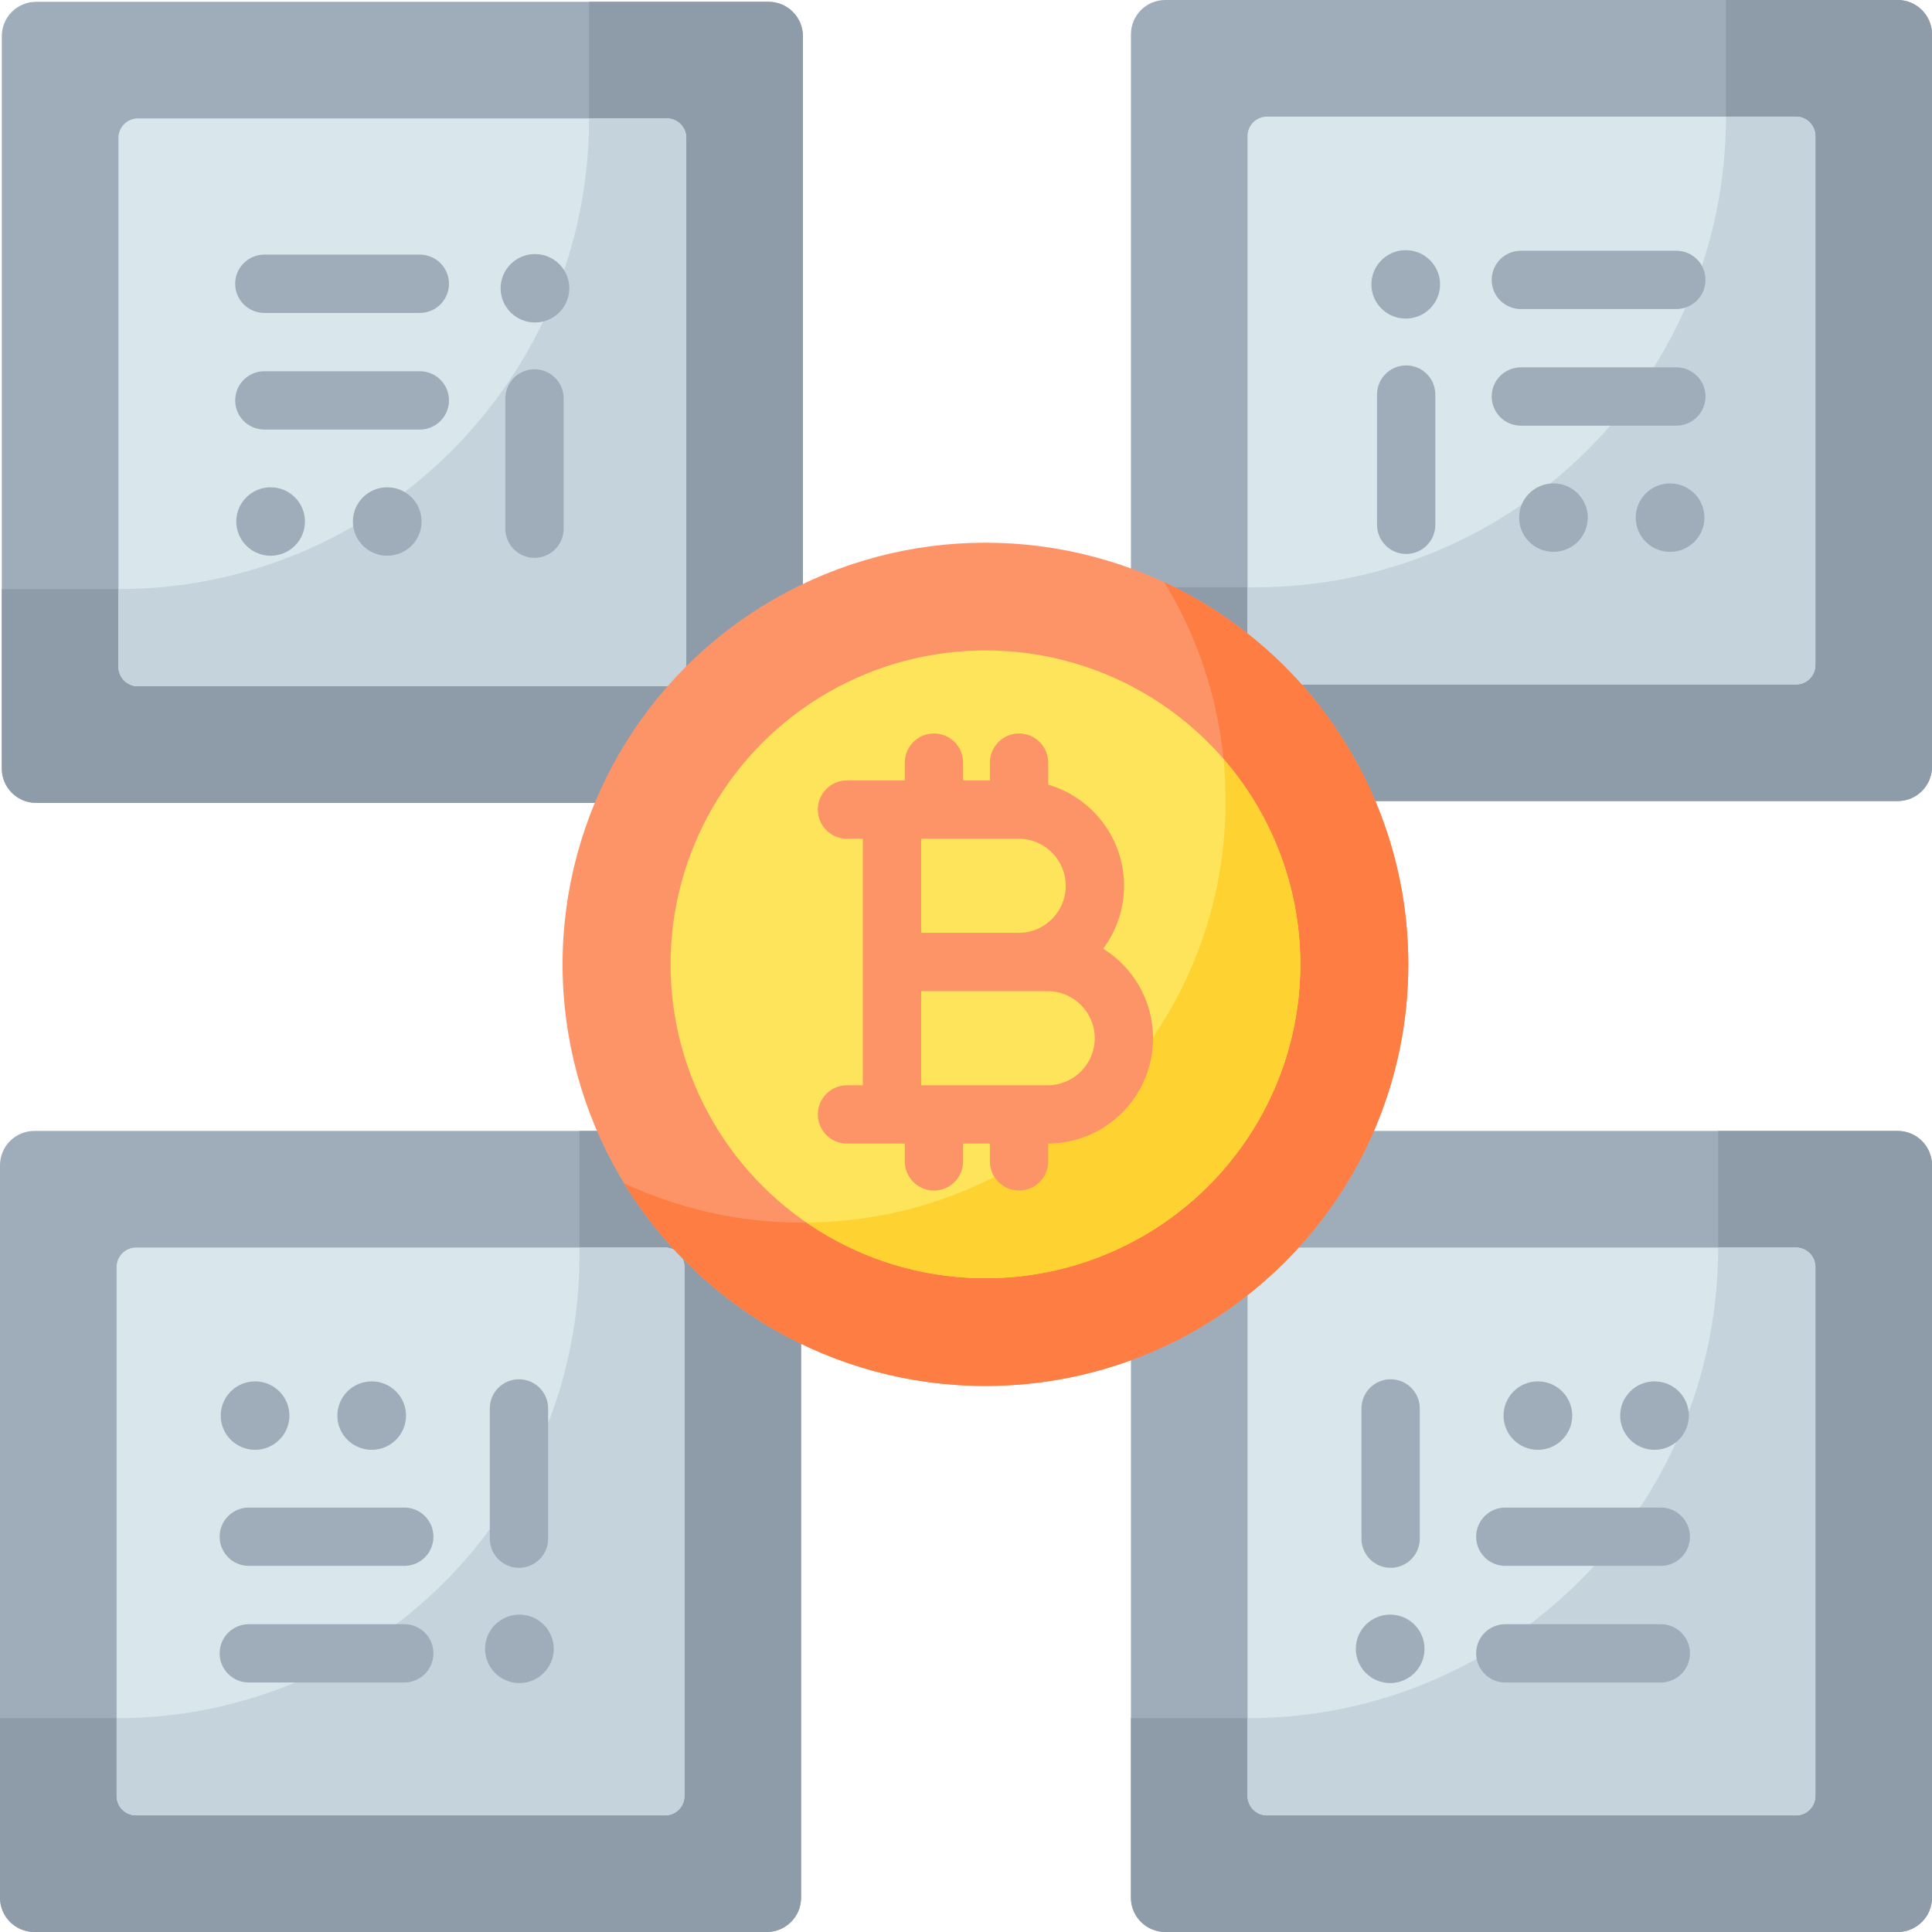 <svg id="Capa_1" enable-background="new 0 0 512 512" height="512" viewBox="0 0 512 512" width="512" xmlns="http://www.w3.org/2000/svg"><g><path d="m203.671 212.771h-194.091c-5.026 0-9.101-4.075-9.101-9.101v-194.09c0-5.026 4.075-9.101 9.101-9.101h194.091c5.026 0 9.101 4.075 9.101 9.101v194.091c-.001 5.026-4.075 9.1-9.101 9.1z" fill="#9facba"/><path d="m203.671.479h-47.559v146.531c0 5.026-4.074 9.101-9.101 9.101h-146.532v47.559c0 5.026 4.074 9.101 9.101 9.101h194.091c5.026 0 9.101-4.075 9.101-9.101v-194.09c-.001-5.026-4.075-9.101-9.101-9.101z" fill="#8d9ca8"/><path d="m31.385 176.715v-140.18c0-2.845 2.306-5.151 5.151-5.151h140.18c2.845 0 5.151 2.306 5.151 5.151v140.18c0 2.845-2.306 5.151-5.151 5.151h-140.18c-2.845 0-5.151-2.306-5.151-5.151z" fill="#d9e7ec"/><path d="m176.715 31.384h-20.604v.001c0 68.885-55.842 124.726-124.726 124.726v20.604c0 2.845 2.306 5.151 5.151 5.151h140.18c2.845 0 5.151-2.306 5.151-5.151v-140.18c-.001-2.845-2.307-5.151-5.152-5.151z" fill="#c5d3dd"/><path d="m502.899 212.292h-194.09c-5.026 0-9.101-4.075-9.101-9.101v-194.09c0-5.026 4.075-9.101 9.101-9.101h194.091c5.025 0 9.1 4.075 9.1 9.101v194.091c0 5.026-4.075 9.1-9.101 9.1z" fill="#9facba"/><path d="m502.899 0h-45.499v146.531c0 5.026-4.074 9.101-9.101 9.101h-148.591v47.559c0 5.026 4.075 9.101 9.101 9.101h194.091c5.026 0 9.101-4.075 9.101-9.101v-194.09c-.001-5.027-4.075-9.101-9.102-9.101z" fill="#8d9ca8"/><path d="m330.613 176.236v-140.18c0-2.845 2.306-5.151 5.151-5.151h140.18c2.845 0 5.151 2.306 5.151 5.151v140.18c0 2.845-2.306 5.151-5.151 5.151h-140.18c-2.844 0-5.151-2.306-5.151-5.151z" fill="#d9e7ec"/><path d="m475.944 30.905h-18.544c0 68.885-55.842 124.727-124.727 124.727h-2.06v20.604c0 2.845 2.306 5.151 5.151 5.151h140.18c2.845 0 5.151-2.306 5.151-5.151v-140.18c0-2.845-2.306-5.151-5.151-5.151z" fill="#c5d3dd"/><path d="m502.899 512h-194.09c-5.026 0-9.101-4.075-9.101-9.101v-194.09c0-5.026 4.075-9.101 9.101-9.101h194.091c5.026 0 9.101 4.075 9.101 9.101v194.091c-.001 5.025-4.076 9.1-9.102 9.1z" fill="#9facba"/><path d="m502.899 299.708h-47.559v146.531c0 5.026-4.074 9.101-9.101 9.101h-146.531v47.559c0 5.026 4.075 9.101 9.101 9.101h194.091c5.026 0 9.101-4.074 9.101-9.101v-194.09c-.001-5.027-4.075-9.101-9.102-9.101z" fill="#8d9ca8"/><path d="m330.613 475.944v-140.18c0-2.845 2.306-5.151 5.151-5.151h140.18c2.845 0 5.151 2.306 5.151 5.151v140.18c0 2.845-2.306 5.151-5.151 5.151h-140.18c-2.844 0-5.151-2.306-5.151-5.151z" fill="#d9e7ec"/><path d="m475.944 330.613h-20.604v.001c0 68.885-55.842 124.726-124.726 124.726v20.604c0 2.845 2.306 5.151 5.151 5.151h140.18c2.845 0 5.151-2.306 5.151-5.151v-140.18c-.001-2.845-2.307-5.151-5.152-5.151z" fill="#c5d3dd"/><path d="m203.191 512h-194.09c-5.026 0-9.101-4.075-9.101-9.101v-194.09c0-5.026 4.075-9.101 9.101-9.101h194.091c5.026 0 9.101 4.075 9.101 9.101v194.091c-.001 5.025-4.075 9.1-9.102 9.1z" fill="#9facba"/><path d="m203.191 299.708h-49.619v146.531c0 5.026-4.075 9.101-9.101 9.101h-144.471v47.559c0 5.027 4.074 9.101 9.101 9.101h194.091c5.026 0 9.101-4.074 9.101-9.101v-194.09c-.001-5.027-4.075-9.101-9.102-9.101z" fill="#8d9ca8"/><path d="m30.906 475.944v-140.18c0-2.845 2.306-5.151 5.151-5.151h140.18c2.845 0 5.151 2.306 5.151 5.151v140.18c0 2.845-2.306 5.151-5.151 5.151h-140.181c-2.844 0-5.15-2.306-5.15-5.151z" fill="#d9e7ec"/><path d="m176.236 330.613h-22.664v2.061c0 67.747-54.92 122.666-122.666 122.666v20.604c0 2.845 2.306 5.151 5.151 5.151h140.18c2.845 0 5.151-2.306 5.151-5.151v-140.18c-.001-2.845-2.307-5.151-5.152-5.151z" fill="#c5d3dd"/><g><ellipse cx="261.151" cy="255.556" fill="#fd9468" rx="112.066" ry="111.735"/><path d="m308.529 154.278c10.323 16.91 16.269 36.768 16.269 58.011 0 61.71-50.174 111.735-112.066 111.735-16.934 0-32.986-3.752-47.378-10.456 19.664 32.212 55.21 53.724 95.797 53.724 61.892 0 112.066-50.025 112.066-111.735 0-44.827-26.479-83.48-64.688-101.279z" fill="#fe7d43"/><ellipse cx="261.151" cy="255.556" fill="#fee45a" rx="83.446" ry="83.189"/><path d="m324.251 201.213c.36 3.644.548 7.338.548 11.076 0 61.35-49.593 111.143-110.987 111.721 13.461 9.281 29.77 14.735 47.34 14.735 46.012 0 83.445-37.318 83.445-83.189 0-20.76-7.686-39.753-20.346-54.343z" fill="#fed230"/><path d="m305.57 275.135c0-10.003-5.291-18.79-13.218-23.721 3.475-4.656 5.535-10.427 5.535-16.671 0-12.68-8.5-23.406-20.1-26.798v-5.839c0-4.268-3.459-7.726-7.726-7.726s-7.726 3.459-7.726 7.726v4.716h-7.101v-4.716c0-4.268-3.459-7.726-7.726-7.726s-7.726 3.459-7.726 7.726v4.716h-2.406-.987-11.93c-4.267 0-7.726 3.459-7.726 7.726s3.459 7.726 7.726 7.726h4.203v32.666 32.666h-4.203c-4.267 0-7.726 3.459-7.726 7.726s3.459 7.726 7.726 7.726h11.93.987 2.406v4.717c0 4.268 3.459 7.726 7.726 7.726s7.726-3.459 7.726-7.726v-4.717h7.101v4.717c0 4.268 3.459 7.726 7.726 7.726s7.726-3.459 7.726-7.726v-4.721c15.333-.073 27.783-12.566 27.783-27.919zm-23.135-40.389c0 6.875-5.593 12.468-12.468 12.468h-25.853v-24.94h25.853c6.875.001 12.468 5.593 12.468 12.472zm-4.785 52.861h-33.536v-24.94h25.853 7.684c6.875 0 12.468 5.593 12.468 12.472-.001 6.875-5.594 12.468-12.469 12.468z" fill="#fd9468"/></g><g fill="#9facba"><g><path d="m111.26 67.477h-41.208c-4.267 0-7.726 3.459-7.726 7.726 0 4.268 3.459 7.726 7.726 7.726h41.207c4.267 0 7.726-3.459 7.726-7.726.001-4.267-3.458-7.726-7.725-7.726z"/><path d="m111.26 98.382h-41.208c-4.267 0-7.726 3.459-7.726 7.726 0 4.268 3.459 7.726 7.726 7.726h41.207c4.267 0 7.726-3.459 7.726-7.726.001-4.267-3.458-7.726-7.725-7.726z"/><path d="m141.65 97.867c-4.267 0-7.726 3.459-7.726 7.726v34.511c0 4.268 3.459 7.726 7.726 7.726s7.726-3.459 7.726-7.726v-34.511c0-4.267-3.459-7.726-7.726-7.726z"/><path d="m71.718 129.139c-5.026 0-9.101 4.059-9.101 9.067s4.074 9.067 9.101 9.067c5.026 0 9.101-4.06 9.101-9.067-.001-5.008-4.075-9.067-9.101-9.067z"/><path d="m102.623 129.139c-5.026 0-9.101 4.059-9.101 9.067s4.074 9.067 9.101 9.067c5.026 0 9.101-4.06 9.101-9.067 0-5.008-4.075-9.067-9.101-9.067z"/><path d="m141.77 85.463c5.026 0 9.101-4.06 9.101-9.067s-4.074-9.067-9.101-9.067c-5.026 0-9.101 4.059-9.101 9.067s4.075 9.067 9.101 9.067z"/></g><g><path d="m403.041 81.899h41.207c4.267 0 7.726-3.459 7.726-7.726 0-4.268-3.459-7.726-7.726-7.726h-41.207c-4.267 0-7.726 3.459-7.726 7.726 0 4.268 3.459 7.726 7.726 7.726z"/><path d="m444.249 97.352h-41.207c-4.267 0-7.726 3.459-7.726 7.726 0 4.268 3.459 7.726 7.726 7.726h41.207c4.267 0 7.726-3.459 7.726-7.726s-3.459-7.726-7.726-7.726z"/><path d="m372.651 96.837c-4.267 0-7.726 3.459-7.726 7.726v34.511c0 4.268 3.459 7.726 7.726 7.726s7.726-3.459 7.726-7.726v-34.511c0-4.267-3.459-7.726-7.726-7.726z"/><path d="m442.583 128.109c-5.026 0-9.101 4.059-9.101 9.067s4.074 9.067 9.101 9.067 9.101-4.06 9.101-9.067-4.075-9.067-9.101-9.067z"/><path d="m411.678 128.109c-5.026 0-9.101 4.059-9.101 9.067s4.074 9.067 9.101 9.067c5.026 0 9.101-4.06 9.101-9.067s-4.075-9.067-9.101-9.067z"/><path d="m372.531 66.298c-5.026 0-9.101 4.059-9.101 9.067s4.074 9.067 9.101 9.067c5.026 0 9.101-4.06 9.101-9.067s-4.075-9.067-9.101-9.067z"/></g><g><path d="m107.139 430.425h-41.207c-4.267 0-7.726 3.459-7.726 7.726s3.459 7.726 7.726 7.726h41.207c4.267 0 7.726-3.459 7.726-7.726s-3.459-7.726-7.726-7.726z"/><path d="m107.139 399.519h-41.207c-4.267 0-7.726 3.459-7.726 7.726s3.459 7.726 7.726 7.726h41.207c4.267 0 7.726-3.459 7.726-7.726s-3.459-7.726-7.726-7.726z"/><path d="m137.529 415.487c4.267 0 7.726-3.459 7.726-7.726v-34.511c0-4.268-3.459-7.726-7.726-7.726s-7.726 3.459-7.726 7.726v34.511c0 4.267 3.459 7.726 7.726 7.726z"/><path d="m67.597 384.215c5.026 0 9.101-4.06 9.101-9.067 0-5.008-4.074-9.067-9.101-9.067s-9.101 4.059-9.101 9.067c0 5.007 4.075 9.067 9.101 9.067z"/><path d="m98.503 384.215c5.026 0 9.101-4.06 9.101-9.067 0-5.008-4.074-9.067-9.101-9.067-5.026 0-9.101 4.059-9.101 9.067 0 5.007 4.074 9.067 9.101 9.067z"/><path d="m137.649 427.891c-5.026 0-9.101 4.059-9.101 9.067s4.074 9.067 9.101 9.067 9.101-4.06 9.101-9.067-4.074-9.067-9.101-9.067z"/></g><g><path d="m440.128 430.425h-41.207c-4.267 0-7.726 3.459-7.726 7.726s3.459 7.726 7.726 7.726h41.207c4.267 0 7.726-3.459 7.726-7.726s-3.459-7.726-7.726-7.726z"/><path d="m398.921 414.972h41.207c4.267 0 7.726-3.459 7.726-7.726s-3.459-7.726-7.726-7.726h-41.207c-4.267 0-7.726 3.459-7.726 7.726s3.458 7.726 7.726 7.726z"/><path d="m368.53 415.487c4.267 0 7.726-3.459 7.726-7.726v-34.511c0-4.268-3.459-7.726-7.726-7.726s-7.726 3.459-7.726 7.726v34.511c0 4.267 3.459 7.726 7.726 7.726z"/><path d="m438.462 384.215c5.026 0 9.101-4.06 9.101-9.067 0-5.008-4.074-9.067-9.101-9.067s-9.101 4.059-9.101 9.067c.001 5.007 4.075 9.067 9.101 9.067z"/><path d="m407.557 384.215c5.026 0 9.101-4.06 9.101-9.067 0-5.008-4.074-9.067-9.101-9.067-5.026 0-9.101 4.059-9.101 9.067 0 5.007 4.075 9.067 9.101 9.067z"/><path d="m368.41 427.891c-5.026 0-9.101 4.059-9.101 9.067s4.074 9.067 9.101 9.067c5.026 0 9.101-4.06 9.101-9.067s-4.075-9.067-9.101-9.067z"/></g></g></g></svg>